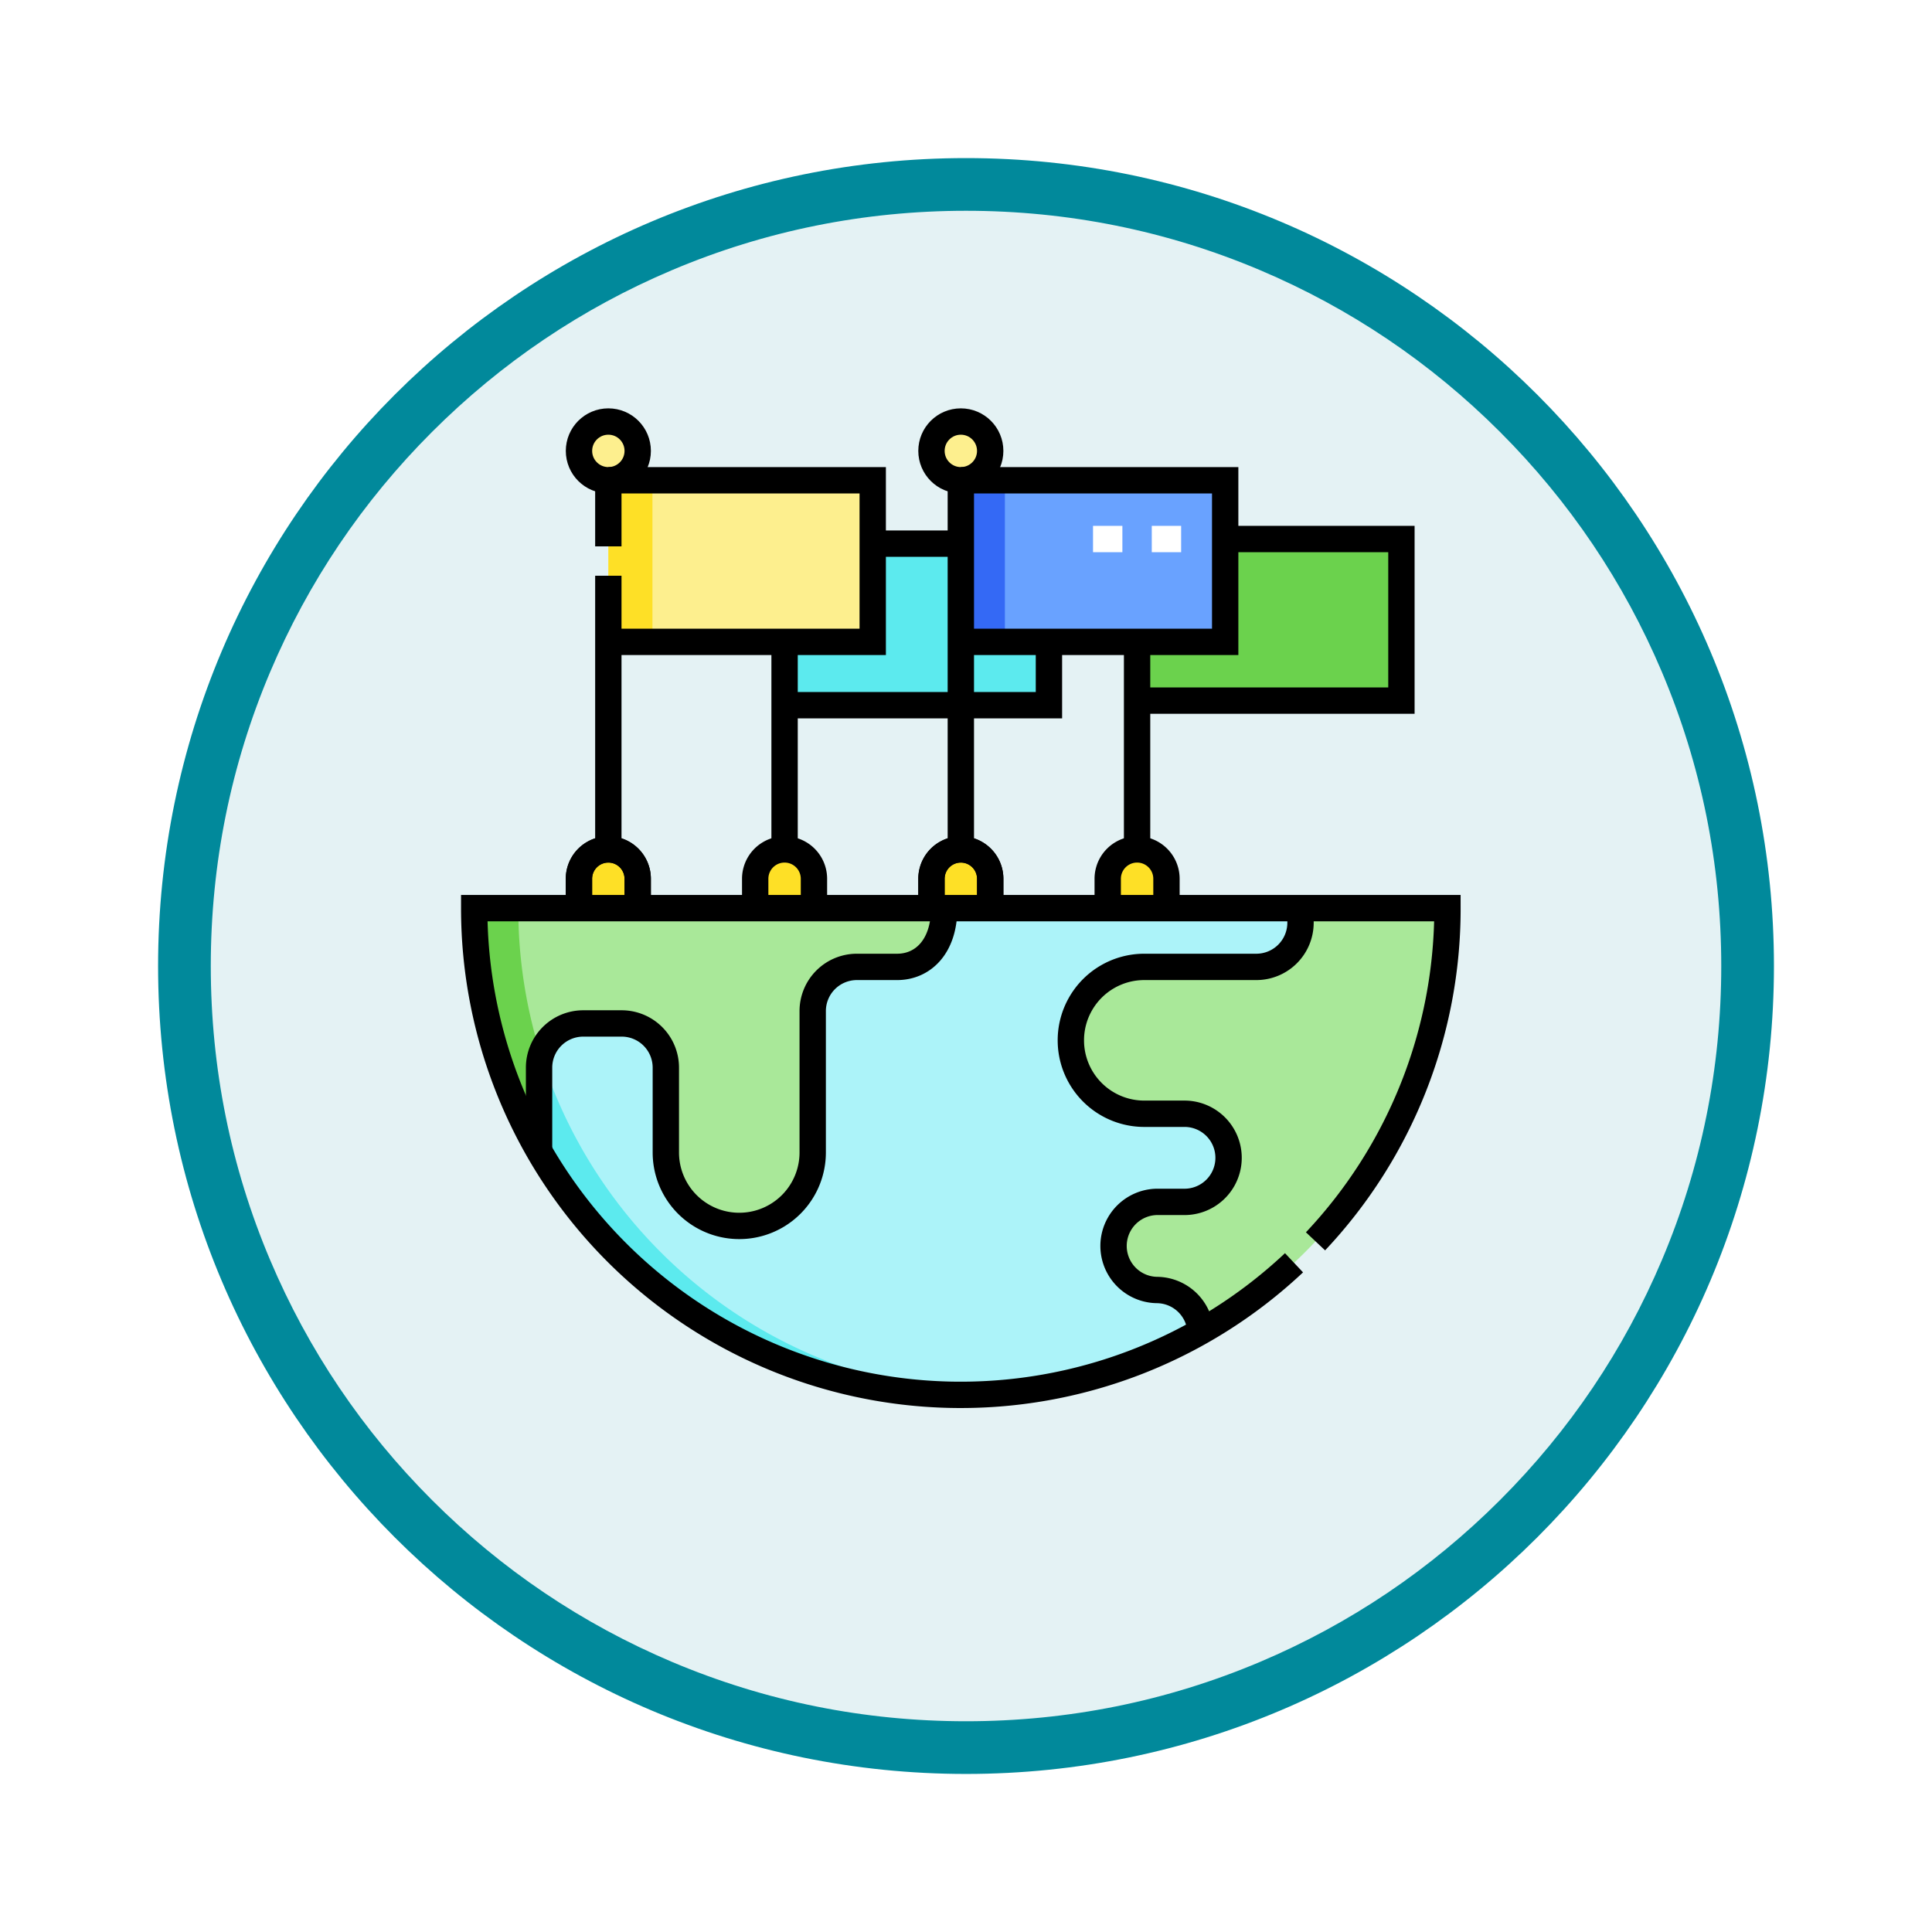 <svg xmlns="http://www.w3.org/2000/svg" xmlns:xlink="http://www.w3.org/1999/xlink" width="110" height="110" viewBox="0 0 110 110">
  <defs>
    <filter id="Path_982547" x="0" y="0" width="110" height="110" filterUnits="userSpaceOnUse">
      <feOffset dy="3" input="SourceAlpha"/>
      <feGaussianBlur stdDeviation="3" result="blur"/>
      <feFlood flood-opacity="0.161"/>
      <feComposite operator="in" in2="blur"/>
      <feComposite in="SourceGraphic"/>
    </filter>
  </defs>
  <g id="Group_1173548" data-name="Group 1173548" transform="translate(-1421 -6397)">
    <g id="Group_1173072" data-name="Group 1173072">
      <g id="Group_1172124" data-name="Group 1172124" transform="translate(306 5574)">
        <g id="Group_1171416" data-name="Group 1171416" transform="translate(-0.701 -6107)">
          <g id="Group_1163803" data-name="Group 1163803" transform="translate(-0.494 2285.316)">
            <g id="Group_1163015" data-name="Group 1163015" transform="translate(1.195 305.685)">
              <g id="Group_1157017" data-name="Group 1157017" transform="translate(0 3549)">
                <g id="Group_1155793" data-name="Group 1155793" transform="translate(-0.999 -3894)">
                  <g id="Group_1154704" data-name="Group 1154704" transform="translate(0 1466)">
                    <g id="Group_1150790" data-name="Group 1150790" transform="translate(3 2320)">
                      <g id="Group_1154214" data-name="Group 1154214" transform="translate(79 -5809)">
                        <g id="Group_1152583" data-name="Group 1152583" transform="translate(1043 6713)">
                          <g id="Group_1146973" data-name="Group 1146973" transform="translate(0 0)">
                            <g id="Group_1146954" data-name="Group 1146954">
                              <g transform="matrix(1, 0, 0, 1, -9, -6)" filter="url(#Path_982547)">
                                <g id="Path_982547-2" data-name="Path 982547" transform="translate(9 6)" fill="#e4f2f4">
                                  <path d="M 46 90.5 C 39.992 90.5 34.164 89.324 28.679 87.003 C 23.38 84.762 18.621 81.553 14.534 77.466 C 10.446 73.379 7.238 68.62 4.996 63.321 C 2.676 57.836 1.5 52.008 1.5 46 C 1.5 39.992 2.676 34.164 4.996 28.679 C 7.238 23.38 10.446 18.621 14.534 14.534 C 18.621 10.446 23.38 7.238 28.679 4.996 C 34.164 2.676 39.992 1.5 46 1.5 C 52.008 1.5 57.836 2.676 63.321 4.996 C 68.62 7.238 73.379 10.446 77.466 14.534 C 81.554 18.621 84.762 23.38 87.004 28.679 C 89.324 34.164 90.5 39.992 90.5 46 C 90.5 52.008 89.324 57.836 87.004 63.321 C 84.762 68.62 81.554 73.379 77.466 77.466 C 73.379 81.553 68.62 84.762 63.321 87.003 C 57.836 89.324 52.008 90.5 46 90.5 Z" stroke="none"/>
                                  <path d="M 46 3 C 40.194 3 34.563 4.136 29.263 6.378 C 24.143 8.544 19.544 11.644 15.594 15.594 C 11.644 19.544 8.544 24.143 6.378 29.263 C 4.136 34.563 3 40.194 3 46 C 3 51.806 4.136 57.437 6.378 62.737 C 8.544 67.857 11.644 72.455 15.594 76.405 C 19.544 80.355 24.143 83.456 29.263 85.622 C 34.563 87.863 40.194 89 46 89 C 51.806 89 57.437 87.863 62.737 85.622 C 67.857 83.456 72.456 80.355 76.406 76.405 C 80.356 72.455 83.456 67.857 85.622 62.737 C 87.864 57.437 89 51.806 89 46 C 89 40.194 87.864 34.563 85.622 29.263 C 83.456 24.143 80.356 19.544 76.406 15.594 C 72.456 11.644 67.857 8.544 62.737 6.378 C 57.437 4.136 51.806 3 46 3 M 46 -7.62939453125e-06 C 71.405 -7.62939453125e-06 92 20.595 92 46 C 92 71.405 71.405 92 46 92 C 20.595 92 0 71.405 0 46 C 0 20.595 20.595 -7.62939453125e-06 46 -7.62939453125e-06 Z" stroke="none" fill="#01899b"/>
                                </g>
                              </g>
                            </g>
                          </g>
                        </g>
                      </g>
                    </g>
                  </g>
                </g>
              </g>
            </g>
          </g>
        </g>
      </g>
      <g id="flags_9531199" transform="translate(1440.5 6413.5)">
        <g id="Group_1173070" data-name="Group 1173070" transform="translate(7.5 7.5)">
          <rect id="Rectangle_414529" data-name="Rectangle 414529" width="15.051" height="9.198" transform="translate(7.638 3.345)" fill="#fdef8e"/>
          <path id="Path_1038781" data-name="Path 1038781" d="M171.018,69.861v5.59H166v3.608h15.051V75.451h-5.017v-5.59Z" transform="translate(-148.329 -62.908)" fill="#5ceaee" fill-rule="evenodd"/>
          <rect id="Rectangle_414530" data-name="Rectangle 414530" width="15.051" height="9.198" transform="translate(27.706 3.345)" fill="#69a2ff"/>
          <path id="Path_1038782" data-name="Path 1038782" d="M346,73.353V76.7H361.05V67.5H351.016v5.853Z" transform="translate(-308.259 -60.81)" fill="#6bd24d" fill-rule="evenodd"/>
          <path id="Path_1038783" data-name="Path 1038783" d="M58.726,259.345a2.516,2.516,0,0,0-2.509,2.509v8.058a4.181,4.181,0,1,1-8.362,0v-4.838a2.516,2.516,0,0,0-2.509-2.509h-2.2a2.516,2.516,0,0,0-2.509,2.509v4.759A27.724,27.724,0,0,0,78.3,280.114a2.516,2.516,0,0,0-2.5-2.373,2.509,2.509,0,1,1,0-5.017h1.631a2.509,2.509,0,0,0,0-5.017H75.1a4.181,4.181,0,1,1,0-8.362h6.386a2.516,2.516,0,0,0,2.509-2.509V256H63.7c0,2.216-1.227,3.345-2.676,3.345h-2.3Z" transform="translate(-36.943 -228.294)" fill="#acf3f9" fill-rule="evenodd"/>
          <path id="Path_1038784" data-name="Path 1038784" d="M45.656,259.344a4.181,4.181,0,1,0,0,8.362h2.329a2.509,2.509,0,1,1,0,5.017H46.354a2.509,2.509,0,1,0,0,5.017,2.516,2.516,0,0,1,2.5,2.373A27.7,27.7,0,0,0,62.912,256H54.55v.836a2.516,2.516,0,0,1-2.509,2.509H45.656ZM7.5,256a27.578,27.578,0,0,0,3.695,13.832v-4.759a2.516,2.516,0,0,1,2.509-2.509h2.2a2.516,2.516,0,0,1,2.509,2.509v4.838a4.181,4.181,0,1,0,8.362,0v-8.058a2.516,2.516,0,0,1,2.509-2.509h2.3c1.449,0,2.676-1.129,2.676-3.345H7.5Z" transform="translate(-7.5 -228.293)" fill="#a9e899" fill-rule="evenodd"/>
          <path id="Path_1038785" data-name="Path 1038785" d="M62.674,10.845A1.672,1.672,0,1,0,61,9.172a1.672,1.672,0,0,0,1.672,1.672Zm18.4-1.672A1.672,1.672,0,1,0,82.743,7.5,1.672,1.672,0,0,0,81.071,9.172Z" transform="translate(-55.037 -7.5)" fill="#fdef8e" fill-rule="evenodd"/>
          <path id="Path_1038786" data-name="Path 1038786" d="M64.347,227.672a1.672,1.672,0,0,0-3.345,0v1.672h3.345v-1.672Zm26.758,0v1.672H94.45v-1.672a1.672,1.672,0,0,0-3.345,0Zm-10.034,0v1.672h3.345v-1.672a1.672,1.672,0,0,0-3.345,0Zm-10.034,0v1.672h3.345v-1.672a1.672,1.672,0,0,0-3.345,0Z" transform="translate(-55.037 -201.639)" fill="#fee026" fill-rule="evenodd"/>
          <path id="Path_1038787" data-name="Path 1038787" d="M7.5,256a27.578,27.578,0,0,0,3.695,13.832v-4.759a2.487,2.487,0,0,1,.1-.709A27.671,27.671,0,0,1,10.009,256Z" transform="translate(-7.5 -228.294)" fill="#6bd24d" fill-rule="evenodd"/>
          <path id="Path_1038788" data-name="Path 1038788" d="M40.741,331.025a2.487,2.487,0,0,0-.1.709v4.759a27.7,27.7,0,0,0,24.011,13.874q.639,0,1.271-.029A27.708,27.708,0,0,1,40.741,331.025Z" transform="translate(-36.943 -294.954)" fill="#5ceaee" fill-rule="evenodd"/>
          <rect id="Rectangle_414531" data-name="Rectangle 414531" width="2.509" height="9.198" transform="translate(7.638 3.345)" fill="#fee026"/>
          <rect id="Rectangle_414532" data-name="Rectangle 414532" width="2.509" height="9.198" transform="translate(27.706 3.345)" fill="#3469f5"/>
          <path id="Path_1038789" data-name="Path 1038789" d="M326.844,67.5h1.672m-5.017,0h1.672" transform="translate(-288.267 -60.81)" fill="none" stroke="#fff" stroke-miterlimit="22.926" stroke-width="1.5" fill-rule="evenodd"/>
        </g>
        <g id="Group_1173071" data-name="Group 1173071" transform="translate(7.5 7.5)">
          <path id="Path_1038790" data-name="Path 1038790" d="M55.4,274.97A27.607,27.607,0,0,0,62.912,256H7.5a27.7,27.7,0,0,0,46.676,20.191" transform="translate(-7.5 -228.294)" fill="none" stroke="#000" stroke-miterlimit="22.926" stroke-width="1.5" fill-rule="evenodd"/>
          <path id="Path_1038791" data-name="Path 1038791" d="M63.7,256c0,2.216-1.227,3.345-2.676,3.345h-2.3a2.516,2.516,0,0,0-2.509,2.509v8.058a4.181,4.181,0,1,1-8.362,0v-4.838a2.516,2.516,0,0,0-2.509-2.509h-2.2a2.516,2.516,0,0,0-2.509,2.509v4.759" transform="translate(-36.943 -228.294)" fill="none" stroke="#000" stroke-miterlimit="22.926" stroke-width="1.5" fill-rule="evenodd"/>
          <path id="Path_1038792" data-name="Path 1038792" d="M319.609,280.114a2.516,2.516,0,0,0-2.5-2.373,2.509,2.509,0,0,1,0-5.017h1.631a2.509,2.509,0,0,0,0-5.017H316.4a4.181,4.181,0,1,1,0-8.362h6.386a2.516,2.516,0,0,0,2.509-2.509V256" transform="translate(-278.249 -228.294)" fill="none" stroke="#000" stroke-miterlimit="22.926" stroke-width="1.5" fill-rule="evenodd"/>
          <path id="Path_1038793" data-name="Path 1038793" d="M241,229.345v-1.672a1.672,1.672,0,0,1,3.345,0v1.672" transform="translate(-214.966 -201.639)" fill="none" stroke="#000" stroke-miterlimit="22.926" stroke-width="1.5" fill-rule="evenodd"/>
          <line id="Line_1073" data-name="Line 1073" y1="21.016" transform="translate(27.706 3.345)" fill="none" stroke="#000" stroke-miterlimit="22.926" stroke-width="1.5"/>
          <circle id="Ellipse_12062" data-name="Ellipse 12062" cx="1.672" cy="1.672" r="1.672" transform="translate(26.034)" fill="none" stroke="#000" stroke-miterlimit="22.926" stroke-width="1.5"/>
          <path id="Path_1038794" data-name="Path 1038794" d="M256,37.5h15.051v9.2H256" transform="translate(-228.294 -34.155)" fill="none" stroke="#000" stroke-miterlimit="22.926" stroke-width="1.5" fill-rule="evenodd"/>
          <path id="Path_1038795" data-name="Path 1038795" d="M331,229.345v-1.672a1.672,1.672,0,1,1,3.345,0v1.672" transform="translate(-294.931 -201.639)" fill="none" stroke="#000" stroke-miterlimit="22.926" stroke-width="1.5" fill-rule="evenodd"/>
          <path id="Path_1038796" data-name="Path 1038796" d="M346,85.172V73.353m5.017-5.853H361.05v9.2H346" transform="translate(-308.259 -60.81)" fill="none" stroke="#000" stroke-miterlimit="22.926" stroke-width="1.5" fill-rule="evenodd"/>
          <path id="Path_1038797" data-name="Path 1038797" d="M151,229.345v-1.672a1.672,1.672,0,0,1,3.345,0v1.672" transform="translate(-135.002 -201.639)" fill="none" stroke="#000" stroke-miterlimit="22.926" stroke-width="1.5" fill-rule="evenodd"/>
          <path id="Path_1038798" data-name="Path 1038798" d="M241,229.345v-1.672a1.672,1.672,0,0,1,3.345,0v1.672" transform="translate(-214.966 -201.639)" fill="none" stroke="#000" stroke-miterlimit="22.926" stroke-width="1.5" fill-rule="evenodd"/>
          <path id="Path_1038799" data-name="Path 1038799" d="M166,87.533V75.451m5.017-5.59h5.017m5.017,5.59v3.608H166" transform="translate(-148.329 -62.908)" fill="none" stroke="#000" stroke-miterlimit="22.926" stroke-width="1.5" fill-rule="evenodd"/>
          <path id="Path_1038800" data-name="Path 1038800" d="M61,229.345v-1.672a1.672,1.672,0,0,1,3.345,0v1.672" transform="translate(-55.037 -201.639)" fill="none" stroke="#000" stroke-miterlimit="22.926" stroke-width="1.5" fill-rule="evenodd"/>
          <path id="Path_1038801" data-name="Path 1038801" d="M76,58.516V42.935m0-1.672V37.5" transform="translate(-68.364 -34.155)" fill="none" stroke="#000" stroke-miterlimit="22.926" stroke-width="1.5" fill-rule="evenodd"/>
          <circle id="Ellipse_12063" data-name="Ellipse 12063" cx="1.672" cy="1.672" r="1.672" transform="translate(5.965)" fill="none" stroke="#000" stroke-miterlimit="22.926" stroke-width="1.5"/>
          <path id="Path_1038802" data-name="Path 1038802" d="M76,37.5H91.053v9.2H76" transform="translate(-68.364 -34.155)" fill="none" stroke="#000" stroke-miterlimit="22.926" stroke-width="1.5" fill-rule="evenodd"/>
          <path id="Path_1038803" data-name="Path 1038803" d="M61,229.345v-1.672a1.672,1.672,0,0,1,3.345,0v1.672" transform="translate(-55.037 -201.639)" fill="none" stroke="#000" stroke-miterlimit="22.926" stroke-width="1.5" fill-rule="evenodd"/>
        </g>
      </g>
    </g>
  </g>
</svg>

